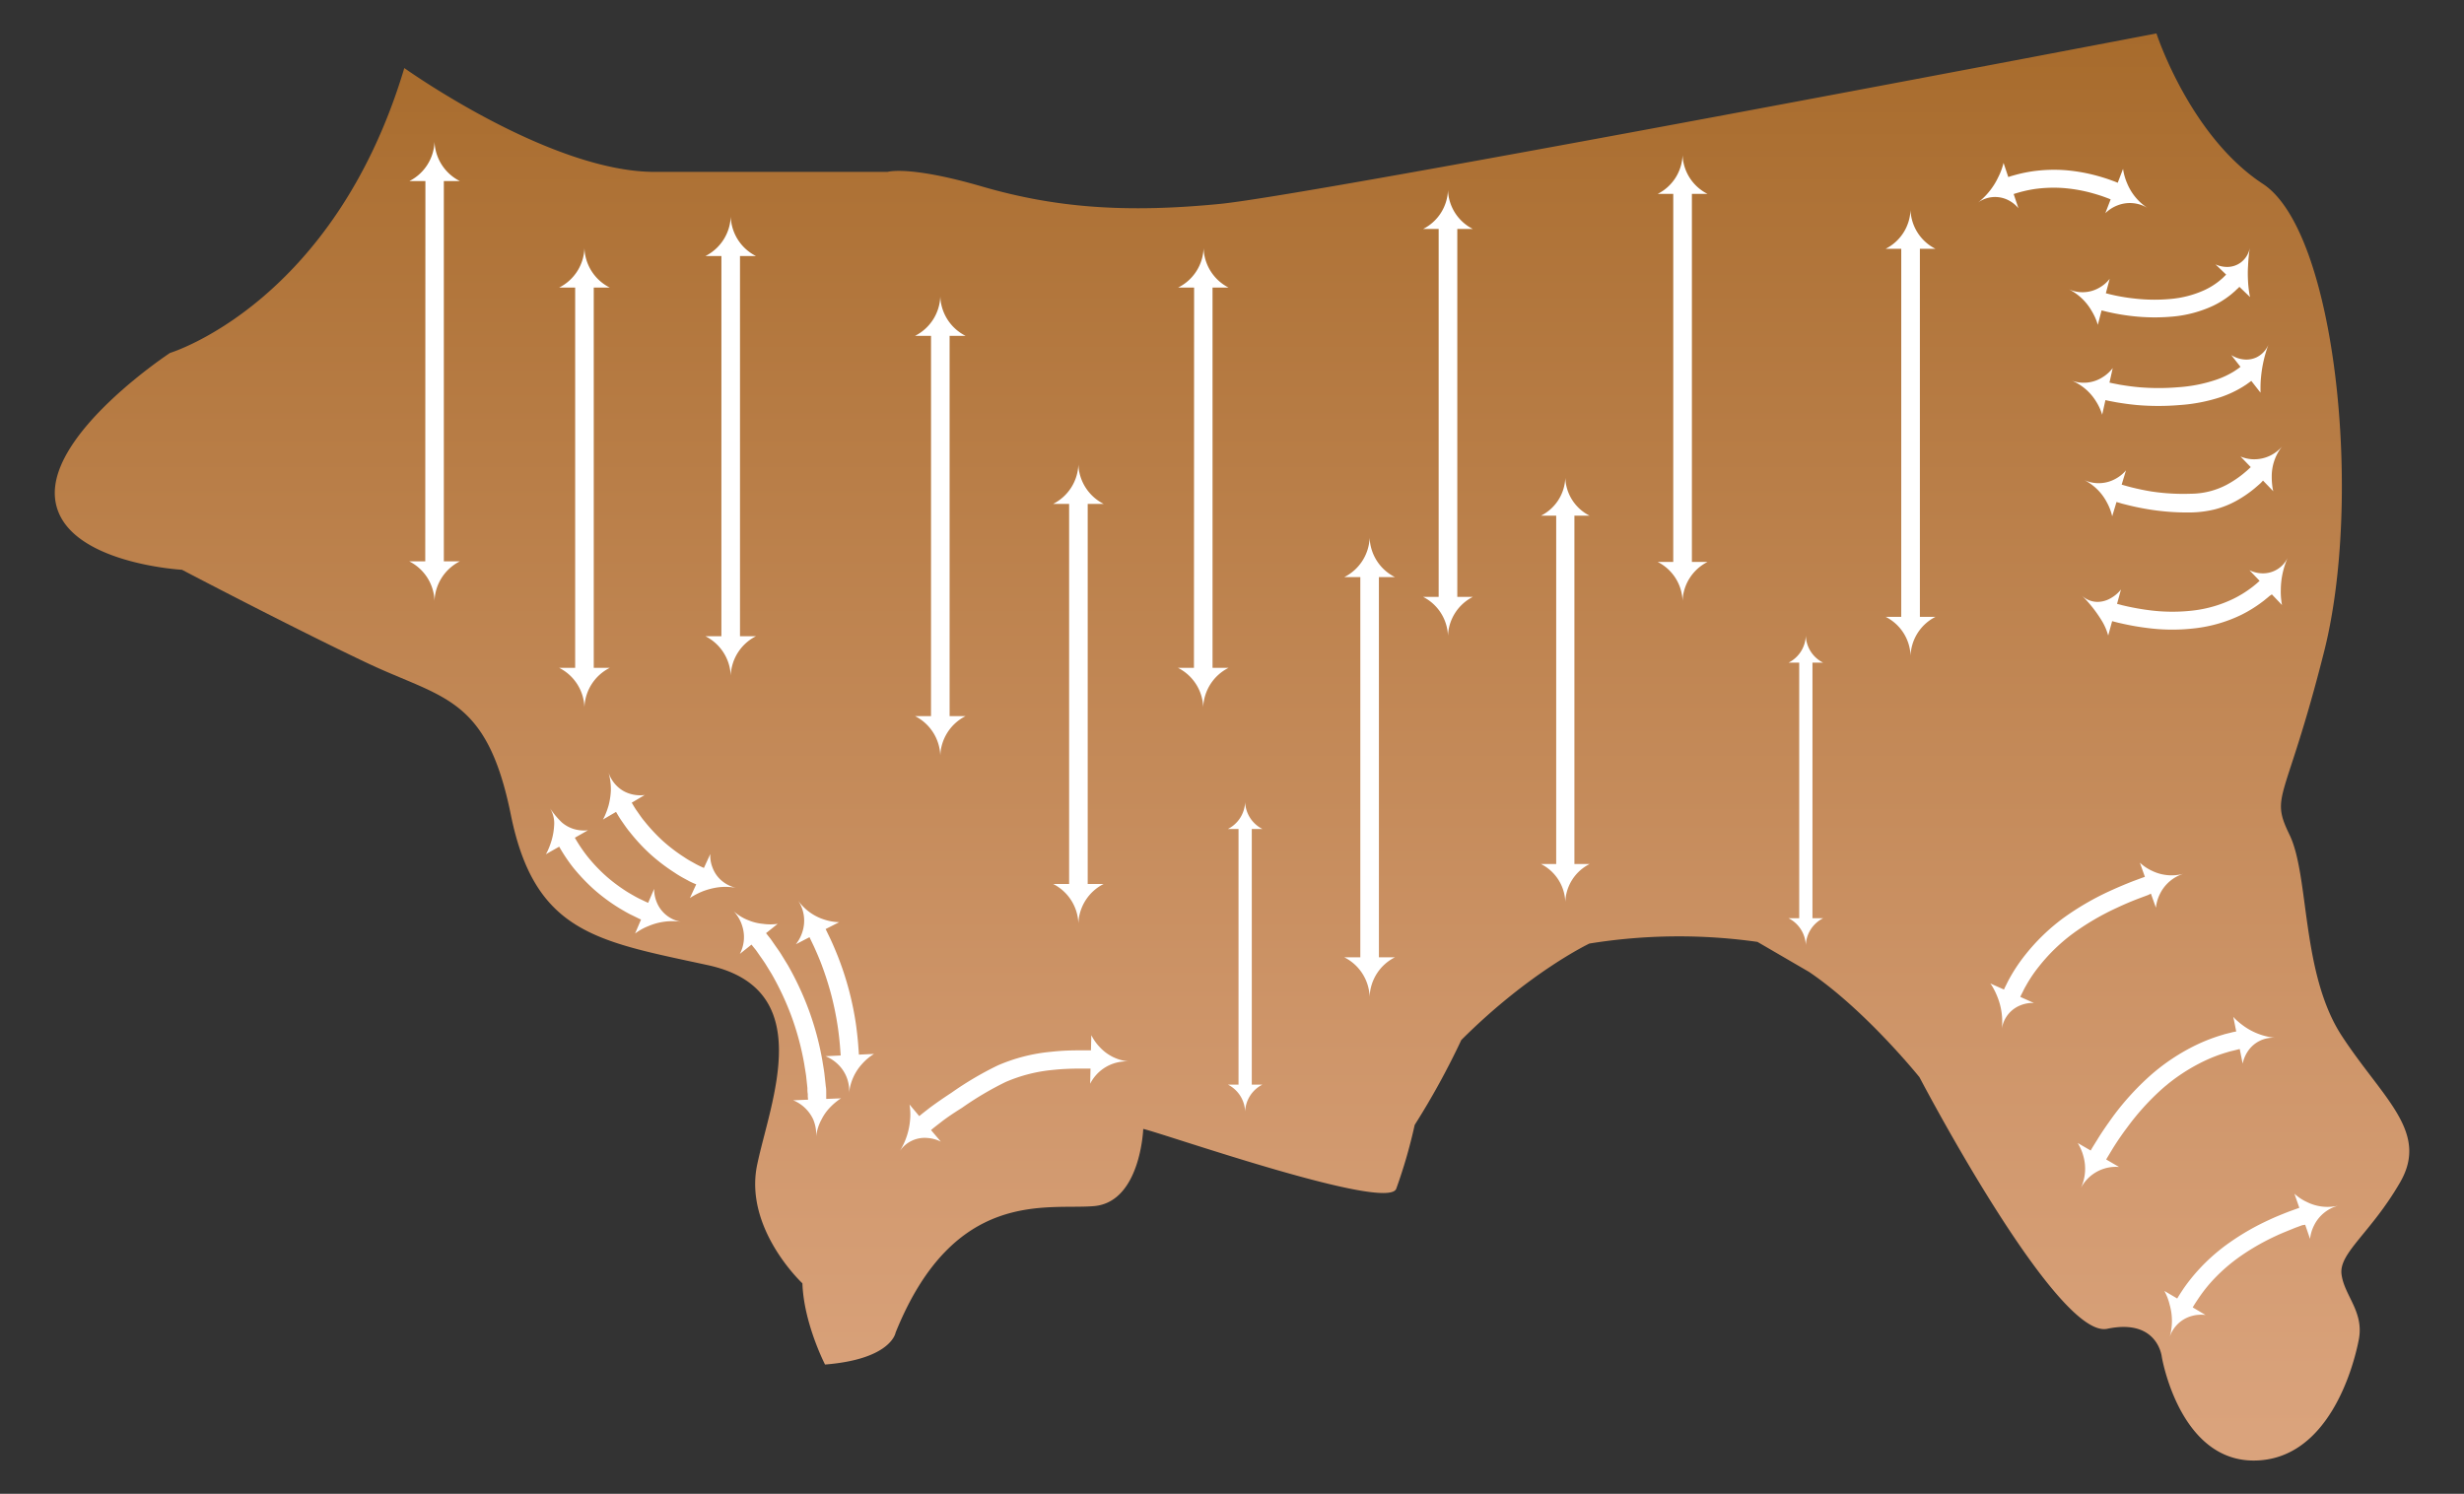 <svg id="Capa_2" data-name="Capa 2" xmlns="http://www.w3.org/2000/svg" xmlns:xlink="http://www.w3.org/1999/xlink" viewBox="0 0 462.67 280.53"><rect x="0" y="0" width="462.67" height="280.53" fill="#333333" stroke="none"/><defs><style>.cls-1{fill:url(#Degradado_sin_nombre_17);}.cls-2{fill:#fff;}</style><linearGradient id="Degradado_sin_nombre_17" x1="231.34" y1="274.27" x2="231.34" y2="6.27" gradientUnits="userSpaceOnUse"><stop offset="0.02" stop-color="#daa37c"/><stop offset="0.3" stop-color="#ce9569"/><stop offset="0.89" stop-color="#ae7236"/><stop offset="1" stop-color="#a76b2c"/></linearGradient></defs><title>Mesa de trabajo 2 copia 2</title><path class="cls-1" d="M75.92,12.78s27.25,19.5,47,19.5h43.75s4-1.25,17.75,2.75,27,5,44.75,3.25,175.75-32,175.75-32,6.25,19.26,20,28.26,18.75,59,11.5,87.75-10.25,26.75-6.5,34.5,2.13,26,9.81,37.75,16.44,18,10.94,27.5-11.5,13.25-11,17.25,4.25,7,3.25,12.25-5.75,22.74-19.75,22.74-17.25-19.49-17.25-19.49-.75-7.25-10.25-5.25-35.25-47.25-35.25-47.25-10.11-12.59-20.73-19.77L330,176.88a105.32,105.32,0,0,0-31.55.31s-11.25,5.32-24.06,18.12a144.6,144.6,0,0,1-8.75,15.94,96.25,96.25,0,0,1-3.47,12c-1.7,4.29-43.25-10.25-47.5-11.25,0,0-.5,13.75-9.25,14.5s-26.25-3.5-37.25,23.75c0,0-.75,5-13.25,6,0,0-4-7.75-4.25-15.25,0,0-11-10.25-8.5-22.25s11.5-33-9.25-37.5-32.5-6-37-28.25-12.75-21.75-27-28.5S34.17,107,34.17,107s-22.67-1.25-23.84-13.5S31.92,66.28,31.92,66.28,62.67,57,75.92,12.78Z"/><path class="cls-2" d="M79.85,105.42h-3a8.64,8.64,0,0,1,4.74,7.42,8.66,8.66,0,0,1,4.75-7.42h-3V34h3a8.65,8.65,0,0,1-4.75-7.41A8.63,8.63,0,0,1,76.88,34h3Z"/><path class="cls-2" d="M108,125.42h-3a8.63,8.63,0,0,1,4.74,7.41,8.64,8.64,0,0,1,4.75-7.41h-3V54h3a8.64,8.64,0,0,1-4.75-7.41A8.63,8.63,0,0,1,105,54h3Z"/><path class="cls-2" d="M135.46,119.48h-3a8.65,8.65,0,0,1,4.75,7.41,8.63,8.63,0,0,1,4.74-7.41h-3V48.08h3a8.63,8.63,0,0,1-4.74-7.41,8.65,8.65,0,0,1-4.75,7.41h3Z"/><path class="cls-2" d="M174.82,134.48h-3a8.63,8.63,0,0,1,4.74,7.41,8.64,8.64,0,0,1,4.75-7.41h-3V63.07h3a8.64,8.64,0,0,1-4.75-7.41,8.63,8.63,0,0,1-4.74,7.41h3Z"/><path class="cls-2" d="M200.75,166h-3a8.65,8.65,0,0,1,4.74,7.41,8.65,8.65,0,0,1,4.75-7.41h-3V94.63h3a8.65,8.65,0,0,1-4.75-7.41,8.65,8.65,0,0,1-4.74,7.41h3Z"/><path class="cls-2" d="M224.19,125.42h-3a8.61,8.61,0,0,1,4.74,7.41,8.64,8.64,0,0,1,4.75-7.41h-3V54h3A8.64,8.64,0,0,1,226,46.6,8.61,8.61,0,0,1,221.22,54h3Z"/><path class="cls-2" d="M255.43,179.78h-3a8.64,8.64,0,0,1,4.75,7.41,8.61,8.61,0,0,1,4.74-7.41h-3V108.37h3a8.61,8.61,0,0,1-4.74-7.41,8.64,8.64,0,0,1-4.75,7.41h3Z"/><path class="cls-2" d="M292.21,162.26h-2.85a8.31,8.31,0,0,1,4.56,7.12,8.29,8.29,0,0,1,4.56-7.12h-2.85V96.84h2.85a8.29,8.29,0,0,1-4.56-7.12,8.31,8.31,0,0,1-4.56,7.12h2.85Z"/><path class="cls-2" d="M270.14,112.09h-2.92a8.54,8.54,0,0,1,4.67,7.31,8.54,8.54,0,0,1,4.67-7.31h-2.92V43h2.92a8.51,8.51,0,0,1-4.67-7.3,8.51,8.51,0,0,1-4.67,7.3h2.92Z"/><path class="cls-2" d="M314.19,105.53h-2.92a8.52,8.52,0,0,1,4.67,7.31,8.54,8.54,0,0,1,4.68-7.31h-2.93V36.41h2.93a8.53,8.53,0,0,1-4.68-7.3,8.51,8.51,0,0,1-4.67,7.3h2.92Z"/><path class="cls-2" d="M357,115.84h-2.92a8.51,8.51,0,0,1,4.67,7.3,8.53,8.53,0,0,1,4.68-7.3H360.5V46.72h2.92a8.53,8.53,0,0,1-4.68-7.3,8.51,8.51,0,0,1-4.67,7.3H357Z"/><path class="cls-2" d="M337.84,172.44h-2a5.91,5.91,0,0,1,3.24,5.07,5.91,5.91,0,0,1,3.25-5.07h-2v-48h2a5.89,5.89,0,0,1-3.25-5.06,5.88,5.88,0,0,1-3.24,5.06h2Z"/><path class="cls-2" d="M232.56,203.68h-2a5.91,5.91,0,0,1,3.24,5.07,5.93,5.93,0,0,1,3.25-5.07h-2v-48h2a5.93,5.93,0,0,1-3.25-5.07,5.91,5.91,0,0,1-3.24,5.07h2Z"/><path class="cls-2" d="M130.73,166.07l-1.19,2.59a6.81,6.81,0,0,1,.69-.44,13.76,13.76,0,0,1,1.86-.89,13.37,13.37,0,0,1,2.71-.69,10.94,10.94,0,0,1,3.4.09,6.32,6.32,0,0,1-2.93-1.56,5.85,5.85,0,0,1-1.45-2.18,6.18,6.18,0,0,1-.44-1.84,5.77,5.77,0,0,1,0-.78L132.17,163c-.4-.2-.48-.2-1.43-.69-.74-.42-1.5-.81-2.21-1.3a31.32,31.32,0,0,1-4.08-3.1,33.47,33.47,0,0,1-3.49-3.75c-.55-.65-1-1.37-1.51-2.07-.58-.89-.6-1-.83-1.35l2.45-1.45a5.71,5.71,0,0,1-.77.06,6.43,6.43,0,0,1-1.88-.25,5.83,5.83,0,0,1-2.3-1.23,6.28,6.28,0,0,1-1.85-2.77,11.39,11.39,0,0,1,.43,3.38,13.36,13.36,0,0,1-.42,2.76,14,14,0,0,1-.7,1.94,6.91,6.91,0,0,1-.37.73l2.46-1.44c.26.41.28.52.93,1.51.55.78,1.07,1.58,1.68,2.3a34.78,34.78,0,0,0,3.88,4.17,35.3,35.3,0,0,0,4.53,3.44c.78.54,1.63,1,2.46,1.44a6.25,6.25,0,0,0,.63.33l.39.18Z"/><path class="cls-2" d="M120.37,172.68l-1.12,2.63a10.66,10.66,0,0,1,2.51-1.4,11.51,11.51,0,0,1,6.1-.81,6,6,0,0,1-4.5-3.57,6.47,6.47,0,0,1-.53-2.61l-1.12,2.62c-.42-.16-.47-.21-1.45-.67-.78-.37-1.52-.81-2.27-1.25a31.21,31.21,0,0,1-4.16-3.07,30.83,30.83,0,0,1-3.56-3.76,28.61,28.61,0,0,1-2.33-3.47l2.48-1.41a5,5,0,0,1-.77.05,6.88,6.88,0,0,1-1.88-.27,6.25,6.25,0,0,1-2.3-1.27,16.28,16.28,0,0,1-2.19-2.62,5.34,5.34,0,0,1,.77,3.22,12.33,12.33,0,0,1-.46,2.74,15,15,0,0,1-.71,1.93,6.5,6.5,0,0,1-.39.73L105,159a32.11,32.11,0,0,0,2.61,3.9,35.94,35.94,0,0,0,4,4.2,34.62,34.62,0,0,0,4.65,3.43c.83.49,1.66,1,2.54,1.4l1,.49A4.23,4.23,0,0,0,120.37,172.68Z"/><path class="cls-2" d="M157.86,198.21l-2.85.14a7.2,7.2,0,0,1,2.27,1.46,6.85,6.85,0,0,1,2.16,5.44,9.49,9.49,0,0,1,2.5-5.52,9.72,9.72,0,0,1,2.18-1.81l-2.84.13-.14-1.93c-.09-1.15-.22-2.29-.37-3.43a57.34,57.34,0,0,0-3.52-13.29c-.43-1.07-.88-2.13-1.37-3.17l-.85-1.76,2.54-1.29a9.81,9.81,0,0,1-2.79-.49,9.55,9.55,0,0,1-4.91-3.56,6.83,6.83,0,0,1,.82,5.8,7.26,7.26,0,0,1-1.24,2.39L152,176l.79,1.65c.46,1,.89,2,1.29,3a59.8,59.8,0,0,1,2,6.15,57.74,57.74,0,0,1,1.28,6.36c.15,1.07.27,2.15.36,3.22Z"/><path class="cls-2" d="M204.77,200.67l-.07,2.85a7.66,7.66,0,0,1,7.22-4.19,8.46,8.46,0,0,1-5.38-2.65,9.1,9.1,0,0,1-1.62-2.28l-.07,2.85h-2.44c-1.68,0-3.36.08-5.06.27a32.57,32.57,0,0,0-10,2.56,61.94,61.94,0,0,0-8.68,5.12c-1.37.9-2.75,1.84-4.11,2.85l-1,.78-.47.37-.48.4-1.83-2.18a11,11,0,0,1,.11,2.87,13.06,13.06,0,0,1-1.94,5.88,5.64,5.64,0,0,1,5.14-2.47,6.74,6.74,0,0,1,2.57.69l-1.84-2.17.44-.37.43-.34.93-.72c1.27-1,2.59-1.85,4-2.74a60.44,60.44,0,0,1,8.19-4.85,29.13,29.13,0,0,1,8.94-2.28c1.56-.17,3.14-.23,4.73-.25q.6,0,1.2,0h1.13Z"/><path class="cls-2" d="M151.74,206.51l-2.8.12a6.29,6.29,0,0,1,.7.33,7,7,0,0,1,1.53,1.12,7.22,7.22,0,0,1,1.52,2.12,7.32,7.32,0,0,1,.56,3.24,8.49,8.49,0,0,1,1-3.19,9.08,9.08,0,0,1,1.55-2.22,11.89,11.89,0,0,1,1.48-1.33,5,5,0,0,1,.66-.44l-2.8.11,0-.6,0-.56c0-.4,0-.8-.08-1.2l-.26-2.39c-.1-.8-.25-1.59-.37-2.38a55,55,0,0,0-2.46-9.29,56.2,56.2,0,0,0-4.05-8.73l-1.26-2.05c-.43-.69-.92-1.33-1.37-2-.24-.33-.45-.67-.71-1l-.36-.45-.38-.48,2.19-1.75a9.66,9.66,0,0,1-2.78,0,9.29,9.29,0,0,1-2.64-.64,9,9,0,0,1-2.85-1.73A7,7,0,0,1,139.4,174a6.8,6.8,0,0,1-.48,5.14l2.19-1.75.35.44.34.42c.24.28.44.61.66.91.42.62.87,1.22,1.27,1.85l1.18,1.92a53.28,53.28,0,0,1,3.8,8.18,52.46,52.46,0,0,1,2.31,8.73c.11.74.25,1.48.35,2.23l.24,2.25c0,.37,0,.75.07,1.12l0,.52Z"/><path class="cls-2" d="M396.32,37.44l-1,2.6a6.63,6.63,0,0,1,2.21-1.44,6.37,6.37,0,0,1,5.7.45,10.14,10.14,0,0,1-3.82-4.64,10.61,10.61,0,0,1-.76-2.7l-1,2.61-.57-.23-1.07-.39c-.91-.31-1.83-.59-2.77-.83a32.23,32.23,0,0,0-5.71-.93,29.13,29.13,0,0,0-5.83.22,28.23,28.23,0,0,0-2.88.58c-1.18.32-1.26.35-1.72.51l-.89-2.66a12.27,12.27,0,0,1-1,2.69,13.16,13.16,0,0,1-3.81,4.77,5.46,5.46,0,0,1,5.56-.53A6,6,0,0,1,379,39.1l-.89-2.66a24.41,24.41,0,0,1,4-.95,25.89,25.89,0,0,1,5.13-.19,28.66,28.66,0,0,1,5.11.83c.84.22,1.67.47,2.5.75C395.86,37.25,395.91,37.27,396.32,37.44Z"/><path class="cls-2" d="M420.5,53.87l2,1.92s-.08-.31-.16-.83a20,20,0,0,1-.22-2.12c-.05-.85-.07-1.83,0-2.87a32,32,0,0,1,.32-3.39,4.39,4.39,0,0,1-1.68,2.71,4.26,4.26,0,0,1-2.3.83,5.12,5.12,0,0,1-1.77-.22,4.25,4.25,0,0,1-.69-.26l2,1.92a3.15,3.15,0,0,1-.36.37l-.29.29-.61.52a13.55,13.55,0,0,1-2.74,1.71,19.28,19.28,0,0,1-6.43,1.69,32.33,32.33,0,0,1-6.88-.09c-1.15-.12-2.3-.31-3.43-.54l-.85-.19-.44-.11-.55-.14.72-2.71a6.49,6.49,0,0,1-2,1.7,6.27,6.27,0,0,1-5.7.25,10.23,10.23,0,0,1,4.35,4.14A10.62,10.62,0,0,1,393.91,61l.71-2.71.59.15.49.12.92.2c1.24.26,2.49.46,3.74.6a37.09,37.09,0,0,0,7.6.09,22.8,22.8,0,0,0,7.54-2,17.16,17.16,0,0,0,3.4-2.13c.26-.21.52-.44.77-.66l.37-.36C420.2,54.19,420.35,54,420.5,53.87Z"/><path class="cls-2" d="M422.73,71.53l1.73,2.21s0-.31,0-.84a19.76,19.76,0,0,1,.1-2.11,24.07,24.07,0,0,1,1.39-6.08,4.64,4.64,0,0,1-2.17,2.36,4.47,4.47,0,0,1-2.43.43,5.16,5.16,0,0,1-1.73-.47,5.31,5.31,0,0,1-.65-.35l1.73,2.21-.41.31-.36.25c-.23.15-.47.32-.72.46A16.73,16.73,0,0,1,416,71.36,28.14,28.14,0,0,1,409,72.72a43.88,43.88,0,0,1-7.34,0c-1.22-.11-2.43-.28-3.64-.48l-1.37-.27-.55-.12.61-2.73a7,7,0,0,1-2,1.78,6.55,6.55,0,0,1-5.71.57,9.72,9.72,0,0,1,4.56,3.88,10,10,0,0,1,1.17,2.53l.61-2.74.59.13,1.47.28c1.3.22,2.61.4,3.92.52a47.48,47.48,0,0,0,7.91,0,31.58,31.58,0,0,0,7.89-1.54,20.42,20.42,0,0,0,3.77-1.75c.3-.17.59-.37.89-.56l.43-.31Z"/><path class="cls-2" d="M424.93,90.25l1.93,2a5.52,5.52,0,0,1-.16-.79,13.24,13.24,0,0,1-.13-2,9,9,0,0,1,1.95-5.63,6.87,6.87,0,0,1-5.24,2.42,6.38,6.38,0,0,1-1.86-.27,5.06,5.06,0,0,1-.72-.26l1.93,2-.41.38-.34.31-.7.59a19.71,19.71,0,0,1-3,2,14.59,14.59,0,0,1-6.77,1.72A40.07,40.07,0,0,1,404,92.3c-1.24-.2-2.47-.46-3.69-.76l-.91-.24-.46-.13-.55-.16.81-2.68A6.83,6.83,0,0,1,397.08,90a6.49,6.49,0,0,1-5.73.14,9.76,9.76,0,0,1,4.26,4.2,10,10,0,0,1,1,2.62l.81-2.69.58.17.5.15,1,.25c1.31.33,2.64.6,4,.82a44.7,44.7,0,0,0,8.12.57,20.36,20.36,0,0,0,4.21-.56,17.37,17.37,0,0,0,4-1.57,22.39,22.39,0,0,0,3.5-2.37l.79-.68.38-.34Z"/><path class="cls-2" d="M426.59,111.62l1.91,2a7.48,7.48,0,0,1-.13-.81,13.37,13.37,0,0,1-.1-2.06,15.26,15.26,0,0,1,1.29-6,5.13,5.13,0,0,1-4.69,2.92,5.76,5.76,0,0,1-2.49-.59l1.91,2-.4.36-.1.09-.07.06-.19.16c-.25.2-.5.42-.77.61a20.77,20.77,0,0,1-3.37,2.08,23.67,23.67,0,0,1-7.65,2.22,33.53,33.53,0,0,1-8.13-.06c-1.36-.17-2.72-.41-4.07-.7l-1-.23-.48-.13-.54-.14.74-2.7a6.44,6.44,0,0,1-2,1.68,4.94,4.94,0,0,1-2.41.65,4.27,4.27,0,0,1-2.95-1.21,25,25,0,0,1,3.85,4.9,11,11,0,0,1,1.11,2.63l.74-2.7.59.15.54.14,1.07.24q2.18.48,4.38.75a36.21,36.21,0,0,0,8.95.06,27,27,0,0,0,8.73-2.53,24.68,24.68,0,0,0,3.91-2.42c.32-.22.6-.48.91-.72l.3-.25.12-.11Z"/><path class="cls-2" d="M403.88,167.82l.94,2.64a7.49,7.49,0,0,1,.75-2.57,7.34,7.34,0,0,1,4.41-3.8,8.44,8.44,0,0,1-5.88-.55,8.86,8.86,0,0,1-2.29-1.53l.94,2.65-.56.2-1.67.62q-2.28.89-4.52,1.92a51.78,51.78,0,0,0-8.56,5,37.71,37.71,0,0,0-7.22,7,31.37,31.37,0,0,0-2.81,4.2c-.21.37-.41.75-.59,1.13l-.27.54a5.69,5.69,0,0,0-.26.56l-2.56-1.14a6.65,6.65,0,0,1,.45.68,13.47,13.47,0,0,1,.88,1.84,12.5,12.5,0,0,1,.83,6,5.62,5.62,0,0,1,3.47-4.41,6.34,6.34,0,0,1,1.81-.44,5.34,5.34,0,0,1,.75,0l-2.56-1.15a4.52,4.52,0,0,1,.23-.5l.24-.47c.16-.34.33-.68.52-1a26,26,0,0,1,2.52-3.76,33.55,33.55,0,0,1,6.56-6.31,47.79,47.79,0,0,1,8-4.66q2.11-1,4.31-1.83l1.61-.6Z"/><path class="cls-2" d="M420.56,197l.55,2.75a6.08,6.08,0,0,1,.19-.73,6.42,6.42,0,0,1,.83-1.67,5.72,5.72,0,0,1,5.07-2.46,12.11,12.11,0,0,1-5.7-2.08,14.83,14.83,0,0,1-1.59-1.27,6.28,6.28,0,0,1-.56-.59l.55,2.75-.61.12-.58.15c-.43.11-.87.2-1.29.34a32.94,32.94,0,0,0-4.93,1.88,38.19,38.19,0,0,0-8.73,5.79,50.14,50.14,0,0,0-7,7.69c-1,1.39-2,2.81-2.89,4.26l-1,1.61-.3.52-2.43-1.41a9.26,9.26,0,0,1,1.08,2.54,8.66,8.66,0,0,1-.48,5.9,7.41,7.41,0,0,1,7.16-3.94l-2.42-1.41.29-.49.93-1.54c.86-1.39,1.78-2.73,2.74-4a46.56,46.56,0,0,1,6.48-7.17,34.59,34.59,0,0,1,7.94-5.27,28.64,28.64,0,0,1,4.43-1.69c.38-.13.76-.2,1.14-.3l.52-.13Z"/><path class="cls-2" d="M432.85,230l.91,2.65a7.53,7.53,0,0,1,.77-2.56,7.08,7.08,0,0,1,4.49-3.67,8.71,8.71,0,0,1-5.89-.71,8.91,8.91,0,0,1-2.3-1.54l.92,2.65-.57.2-1.43.52c-1.27.5-2.53,1-3.77,1.59a46.14,46.14,0,0,0-7.15,4.09,35.45,35.45,0,0,0-6.24,5.5A34.06,34.06,0,0,0,410,242l-.58.88-.28.44-.32.53-2.41-1.42a10.74,10.74,0,0,1,1,2.62,10.93,10.93,0,0,1,0,6,6.06,6.06,0,0,1,4.12-3.91,6.46,6.46,0,0,1,2.61-.19l-2.41-1.43.28-.47.26-.41.52-.78a28.68,28.68,0,0,1,2.31-3,32.49,32.49,0,0,1,5.66-5,43.69,43.69,0,0,1,6.63-3.78c1.17-.55,2.36-1,3.56-1.5l1.36-.5Z"/></svg>